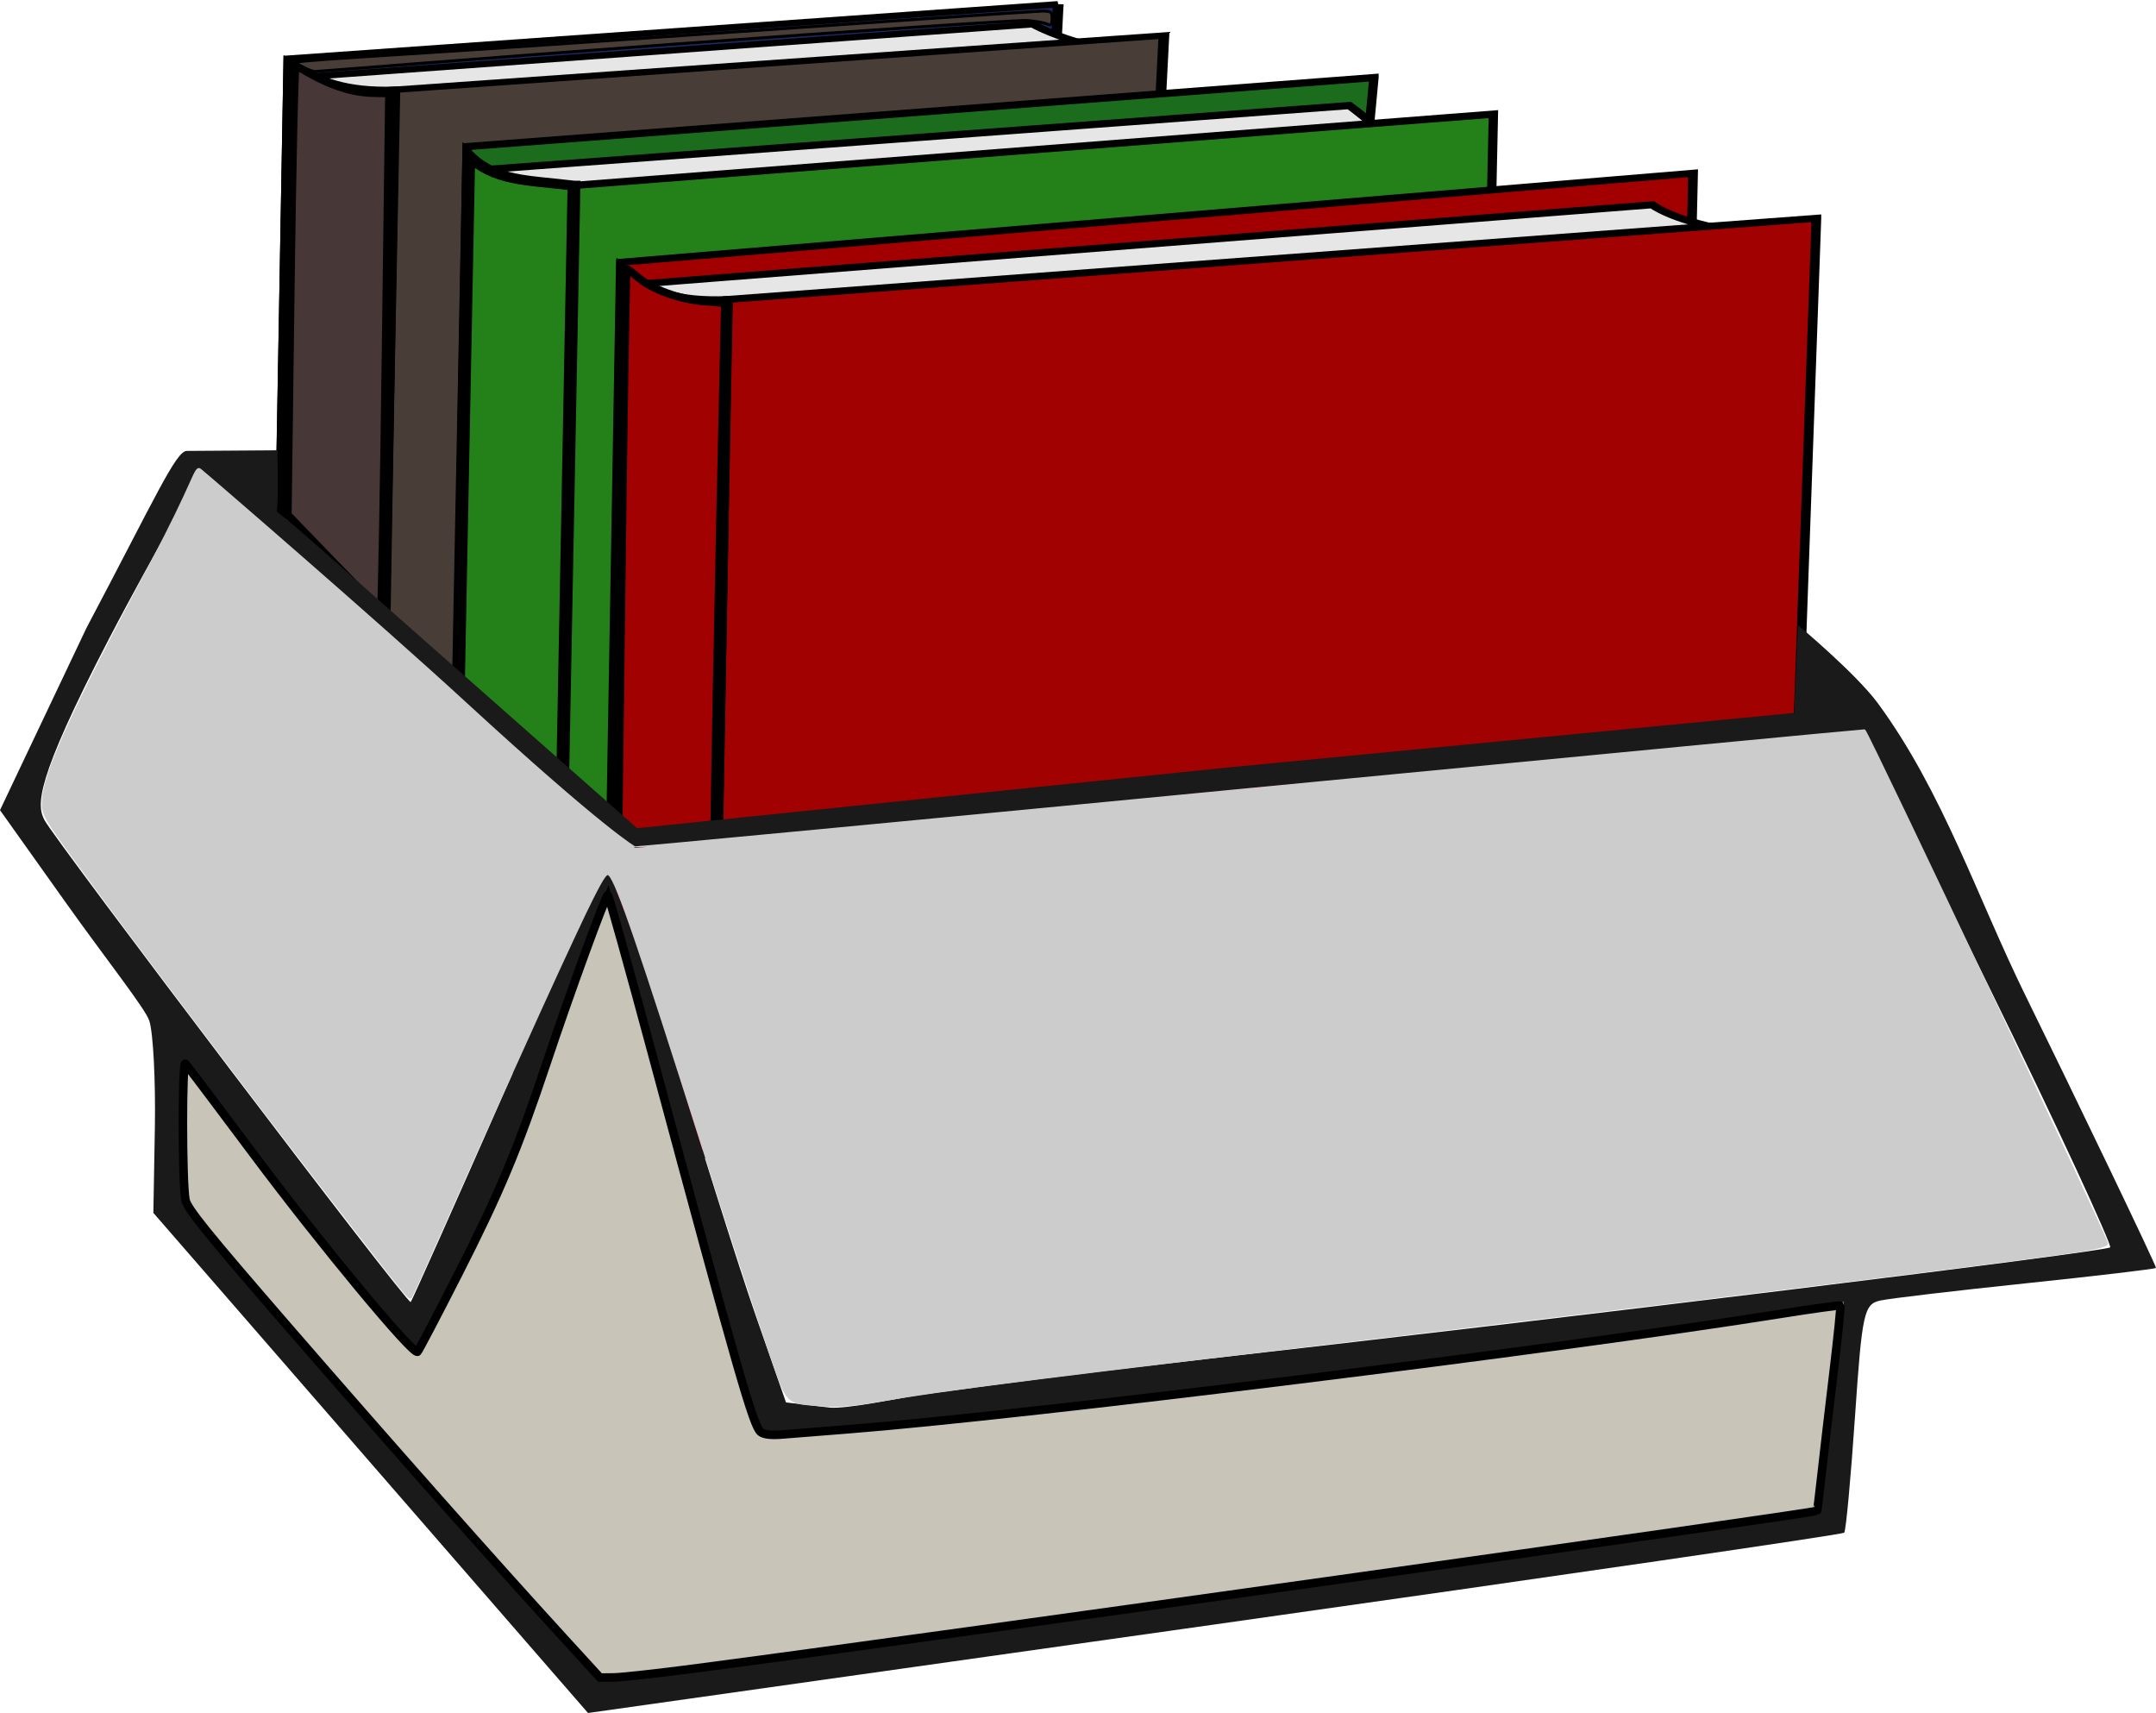 <?xml version="1.0" encoding="UTF-8" standalone="no"?>
<!-- Created with Inkscape (http://www.inkscape.org/) -->

<svg
   xmlns:dc="http://purl.org/dc/elements/1.1/"
   xmlns:cc="http://creativecommons.org/ns#"
   xmlns:rdf="http://www.w3.org/1999/02/22-rdf-syntax-ns#"
   xmlns:svg="http://www.w3.org/2000/svg"
   xmlns="http://www.w3.org/2000/svg"
   xmlns:sodipodi="http://sodipodi.sourceforge.net/DTD/sodipodi-0.dtd"
   xmlns:inkscape="http://www.inkscape.org/namespaces/inkscape"
   width="283.059"
   height="224.863"
   id="svg3689"
   version="1.1"
   inkscape:version="0.48.3.1 r9886"
   sodipodi:docname="New document 2">
  <defs
     id="defs3691" />
  <sodipodi:namedview
     id="base"
     pagecolor="#ffffff"
     bordercolor="#666666"
     borderopacity="1.0"
     inkscape:pageopacity="0.0"
     inkscape:pageshadow="2"
     inkscape:zoom="0.35"
     inkscape:cx="167.95821"
     inkscape:cy="-201.85445"
     inkscape:document-units="px"
     inkscape:current-layer="layer1"
     showgrid="false"
     fit-margin-top="0"
     fit-margin-left="0"
     fit-margin-right="0"
     fit-margin-bottom="0"
     inkscape:window-width="1861"
     inkscape:window-height="1056"
     inkscape:window-x="59"
     inkscape:window-y="24"
     inkscape:window-maximized="1" />
  <g
     inkscape:label="Layer 1"
     inkscape:groupmode="layer"
     id="layer1"
     transform="translate(-207.042,-105.645)">
    <g
       id="g2139"
       transform="matrix(-2.266,-0.025,-0.024,1.34,491.305,90.759)"
       inkscape:export-filename="/home/luxem/Dropbox/Collector-Webpage/images/header.png"
       inkscape:export-xdpi="46.406799"
       inkscape:export-ydpi="46.406799"
       style="stroke:#000000;stroke-width:0.618;stroke-miterlimit:2.5;stroke-opacity:1;stroke-dasharray:none">
      <path
         inkscape:connector-curvature="0"
         d="m 64,12.718 44.513,6.154 0,69.744 L 65.436,85.128 64,12.718 z"
         id="path1389"
         style="fill:#1b2b65;fill-opacity:1;fill-rule:evenodd;stroke:#000000;stroke-width:0.618;stroke-miterlimit:2.5;stroke-opacity:1;stroke-dasharray:none" />
      <path
         inkscape:connector-curvature="0"
         d="m 59.487,17.436 c 2.39,-0.369 4.645,-1.551 5.953,-2.732 l 42.034,5.944 -5.115,3.557 -42.872,-6.769 z"
         id="path2119"
         sodipodi:nodetypes="ccccc"
         style="fill:#e6e6e6;fill-opacity:1;fill-rule:evenodd;stroke:#000000;stroke-width:0.618;stroke-miterlimit:2.5;stroke-opacity:1;stroke-dasharray:none" />
      <path
         d="m 57.846,15.667 44.538,6.148 -0.047,69.673 -43.056,-3.484 z"
         id="path2117"
         style="fill:#483e37;fill-opacity:1;fill-rule:evenodd;stroke:#000000;stroke-width:0.618;stroke-miterlimit:2.5;stroke-opacity:1;stroke-dasharray:none"
         inkscape:connector-curvature="0"
         sodipodi:nodetypes="ccccc" />
      <path
         d="m 102.334,21.809 c 2.906,0.194 4.452,-0.816 6.179,-2.525 l -0.01,69.331 -6.1,2.872 -0.069,-69.678 z"
         id="path2121"
         sodipodi:nodetypes="cccccc"
         style="fill:#1c2f6f;fill-opacity:1;fill-rule:evenodd;stroke:#000000;stroke-width:0.618;stroke-miterlimit:2.5;stroke-opacity:1;stroke-dasharray:none"
         inkscape:connector-curvature="0" />
    </g>
    <g
       id="g2871"
       transform="matrix(-2.195,-0.025,-0.03,1.692,507.127,95.667)"
       inkscape:export-filename="/home/luxem/Dropbox/Collector-Webpage/images/header.png"
       inkscape:export-xdpi="46.406799"
       inkscape:export-ydpi="46.406799"
       style="stroke:#000000;stroke-width:0.559;stroke-miterlimit:2.5;stroke-opacity:1;stroke-dasharray:none">
      <path
         inkscape:connector-curvature="0"
         d="m 54.359,12.718 54.154,6.154 0,69.744 -49.846,-2.667 -4.308,-73.231 z"
         id="path2873"
         sodipodi:nodetypes="ccccc"
         style="fill:#1b6d1d;fill-opacity:1;fill-rule:evenodd;stroke:#000000;stroke-width:0.559;stroke-miterlimit:2.5;stroke-opacity:1;stroke-dasharray:none" />
      <path
         inkscape:connector-curvature="0"
         d="m 51.282,17.846 c 2.39,-0.369 3.209,-1.756 4.517,-2.937 l 51.675,5.739 -5.115,3.557 -51.077,-6.359 z"
         id="path2875"
         sodipodi:nodetypes="ccccc"
         style="fill:#e6e6e6;fill-opacity:1;fill-rule:evenodd;stroke:#000000;stroke-width:0.559;stroke-miterlimit:2.5;stroke-opacity:1;stroke-dasharray:none" />
      <path
         d="m 47.179,15.447 54.992,6.354 0,69.686 -54.788,-3.484 -0.204,-72.556 z"
         id="path2877"
         sodipodi:nodetypes="ccccc"
         style="fill:#248019;fill-opacity:1;fill-rule:evenodd;stroke:#000000;stroke-width:0.559;stroke-miterlimit:2.5;stroke-opacity:1;stroke-dasharray:none"
         inkscape:connector-curvature="0" />
      <path
         d="m 102.084,21.809 c 2.87,-0.406 4.695,-0.258 6.324,-2.23 l 0.099,69.036 -6.351,2.872 -0.072,-69.678 z"
         id="path2879"
         sodipodi:nodetypes="cccccc"
         style="fill:#248019;fill-opacity:1;fill-rule:evenodd;stroke:#000000;stroke-width:0.769;stroke-miterlimit:2.5;stroke-opacity:1;stroke-dasharray:none"
         inkscape:connector-curvature="0" />
    </g>
    <g
       id="g2881"
       transform="matrix(-2.239,-0.025,-0.028,1.615,531.798,112.3)"
       inkscape:export-filename="/home/luxem/Dropbox/Collector-Webpage/images/header.png"
       inkscape:export-xdpi="46.406799"
       inkscape:export-ydpi="46.406799"
       style="stroke:#000000;stroke-width:0.567;stroke-miterlimit:2.5;stroke-opacity:1;stroke-dasharray:none">
      <path
         d="m 45.634,10.667 62.769,8.205 0,69.744 -62.455,-2.462 z"
         id="path2883"
         sodipodi:nodetypes="ccccc"
         style="fill:#a20000;fill-opacity:1;fill-rule:evenodd;stroke:#000000;stroke-width:0.567;stroke-miterlimit:2.5;stroke-opacity:1;stroke-dasharray:none"
         inkscape:connector-curvature="0" />
      <path
         inkscape:connector-curvature="0"
         d="m 41.846,15.59 c 2.39,-0.369 4.85,-1.141 6.158,-2.322 l 59.47,7.38 -5.115,3.557 -60.513,-8.615 z"
         id="path2885"
         sodipodi:nodetypes="ccccc"
         style="fill:#e6e6e6;fill-opacity:1;fill-rule:evenodd;stroke:#000000;stroke-width:0.567;stroke-miterlimit:2.5;stroke-opacity:1;stroke-dasharray:none" />
      <path
         d="m 38.359,14.216 63.75,7.584 0,69.687 -62.728,-1e-6 -1.022,-77.271 z"
         id="path2887"
         sodipodi:nodetypes="ccccc"
         style="fill:#a20101;fill-opacity:1;fill-rule:evenodd;stroke:#000000;stroke-width:0.567;stroke-miterlimit:2.5;stroke-opacity:1;stroke-dasharray:none"
         inkscape:connector-curvature="0" />
      <path
         d="m 102.084,21.809 c 2.932,0.194 4.714,-0.527 6.292,-2.498 l -0.069,69.305 -6.154,2.872 z"
         id="path2889"
         sodipodi:nodetypes="ccccc"
         style="fill:#b90000;fill-opacity:1;fill-rule:evenodd;stroke:#000000;stroke-width:0.567;stroke-miterlimit:2.5;stroke-opacity:1;stroke-dasharray:none"
         inkscape:connector-curvature="0" />
    </g>
    <path
       style="fill:#a20101;fill-opacity:1;stroke:#000000;stroke-width:1.025;stroke-miterlimit:2.5;stroke-opacity:1;stroke-dasharray:none;stroke-dashoffset:0"
       d="m 299.83,225.435 0.86,-0.182 0.142,-11.391 c 0.078,-6.265 0.414,-24.132 0.746,-39.704 l 0.637,-28.724 -2.662,-0.217 c -3.371,-0.275 -6.868,-1.585 -8.65,-3.089 -0.766,-0.646 -1.47,-1.176 -1.566,-1.178 -0.096,-1e-4 -0.38,16.612 -0.633,36.92 l -0.459,36.922 5.114,5.36 c 2.813,2.948 5.226,5.384 5.363,5.413 0.137,0.029 0.636,-0.029 1.108,-0.129 z"
       id="path4235"
       inkscape:connector-curvature="0"
       inkscape:export-filename="/home/luxem/Dropbox/Collector-Webpage/images/header.png"
       inkscape:export-xdpi="46"
       inkscape:export-ydpi="46"
       sodipodi:nodetypes="cccscsscscsccc" />
    <path
       style="fill:#483737;fill-opacity:1;stroke:#000000;stroke-width:1.02;stroke-miterlimit:2.5;stroke-opacity:1;stroke-dasharray:none;stroke-dashoffset:0"
       d="m 257.674,151.794 0.443,-33.893 -1.886,-0.029 c -3.223,-0.049 -6.333,-1.146 -10.355,-3.653 -0.156,-0.097 -0.458,13.141 -0.67,29.418 l -0.387,29.595 6.014,6.224 c 3.308,3.423 6.1,6.225 6.206,6.227 0.106,0.002 0.391,-15.249 0.635,-33.89 z"
       id="path4233"
       inkscape:connector-curvature="0"
       inkscape:export-filename="/home/luxem/Dropbox/Collector-Webpage/images/header.png"
       inkscape:export-xdpi="46"
       inkscape:export-ydpi="46" />
    <path
       style="fill:#1a1a1a"
       d="m 231.569,164.836 c -1.426,-0.018 -4.184,6.237 -13.182,23.256 l -11.345,23.9 8.749,12.293 c 5.09,7.151 10.345,13.785 10.854,15.351 0.509,1.566 0.837,7.882 0.729,14.034 l -0.196,11.187 28.532,32.825 28.532,32.825 82.261,-11.62 -1.7e-4,0 c 45.243,-6.391 82.442,-11.811 82.664,-12.045 0.222,-0.234 0.858,-7.076 1.413,-15.205 0.937,-13.727 1.177,-14.816 3.361,-15.282 1.294,-0.276 9.903,-1.292 19.133,-2.258 9.23,-0.966 16.891,-1.872 17.026,-2.014 0.134,-0.142 -11.301,-23.897 -17.139,-35.762 -6.317,-12.839 -10.833,-26.718 -19.357,-38.334 -2.88,-3.924 -10.514,-10.287 -10.514,-10.287 l -0.495,11.53 -74.834,7.212 -77.077,7.918 -42.051,-37.124 c -13.747,-12.136 -5.669,-2.514 -5.368,-3.817 0.353,-1.525 0.232,-4.363 0.204,-8.664 m 14.872,130.948 -26.886,-31.616 -0.766,-9.491 0.524,-9.716 2.147,2.555 c 1.43,1.702 8.47,11.345 15.888,21.253 l 12.431,14.438 8.603,-16.763 c 5.458,-10.633 9.597,-25.792 12.101,-32.455 l 4.553,-12.115 2.759,10.382 c 9.784,36.82 16.396,60.635 17.064,61.458 1.369,1.687 103.956,-10.468 138.091,-16.361 l 4.24,-0.732 -1.824,14.606 -1.394,13.049 -77.981,11.182 c -43.438,6.229 -79.851,10.832 -81.183,10.894 -1.773,0.082 -7.751,-7.894 -28.369,-30.57 z m 47.93,-17.332 c -2.392,-6.858 -7.36,-22.854 -11.301,-35.459 -3.941,-12.605 -7.632,-22.764 -8.202,-22.574 -0.57,0.19 -6.544,12.85 -13.275,28.133 -6.731,15.284 -12.369,27.925 -12.528,28.093 -0.396,0.417 -46.484,-60.344 -48.054,-63.218 -1.072,-1.963 -1.349,-5.009 8.426,-23.815 6.311,-12.141 12.225,-21.673 11.596,-22.269 -5.7e-4,0.022 10.753,9.2 23.461,20.922 33.888,31.262 30.7,28.78 36.511,28.421 2.767,-0.171 36.505,-3.409 74.972,-7.195 -0.15,-0.14 84.005,-7.385 84.005,-7.385 l 16.238,33.043 c 9.123,18.564 16.215,34.053 15.967,34.314 -0.541,0.57 -71.021,9.258 -121.779,15.017 -18.83,2.136 -32.525,4.101 -34.372,4.338 -1.848,0.237 -9.79,1.938 -12.031,1.673 l -5.669,-0.672 z"
       id="path3131-2"
       inkscape:connector-curvature="0"
       sodipodi:nodetypes="cscsssccccccssscaaccccsscscccsscsscssscccssssssscsscssccssssscss"
       inkscape:export-filename="/home/luxem/Dropbox/Collector-Webpage/images/header.png"
       inkscape:export-xdpi="46.406799"
       inkscape:export-ydpi="46.406799" />
    <path
       style="fill:#c8c4b7;stroke:#000000;stroke-width:1.119;stroke-miterlimit:2.5;stroke-opacity:1;stroke-dasharray:none"
       d="m 298.808,324.595 c 28.595,-3.754 146.454,-20.317 146.792,-20.629 0.039,-0.036 0.314,-2.258 0.611,-4.937 0.297,-2.679 1.003,-8.691 1.568,-13.36 0.565,-4.669 0.958,-8.554 0.874,-8.635 -0.085,-0.08 -3.631,0.409 -7.88,1.087 -29.339,4.682 -99.055,13.308 -122.322,15.136 -3.589,0.282 -7.509,0.593 -8.711,0.692 -1.459,0.12 -2.396,0.011 -2.819,-0.326 -0.988,-0.789 -2.907,-7.47 -14.249,-49.602 -3.09,-11.479 -5.711,-20.872 -5.823,-20.873 -0.29,-0.002 -4.944,12.743 -8.021,21.963 -3.813,11.428 -6.214,17.154 -11.724,27.969 -2.718,5.335 -5.078,9.836 -5.245,10.003 -0.535,0.535 -12.759,-14.198 -21.55,-25.973 -4.696,-6.291 -8.714,-11.615 -8.928,-11.833 -0.437,-0.444 -0.432,15.372 0.006,17.839 0.206,1.162 2.807,4.38 13.536,16.752 13.36,15.406 27.209,31.041 36.095,40.75 l 4.793,5.237 1.846,-0.019 c 1.015,-0.011 6.033,-0.569 11.15,-1.24 z"
       id="path3151-8"
       inkscape:connector-curvature="0"
       inkscape:export-filename="/home/luxem/Dropbox/Collector-Webpage/images/header.png"
       inkscape:export-xdpi="46.406799"
       inkscape:export-ydpi="46.406799" />
    <path
       style="fill:#cccccc;stroke:#cccccc;stroke-width:0.393;stroke-opacity:1"
       d="m 321.69,289.594 c 9.962,-1.701 19.024,-2.841 81.354,-10.239 37.925,-4.501 65.219,-7.879 76.303,-9.445 2.341,-0.331 4.261,-0.787 4.266,-1.014 0.014,-0.617 -31.11,-66.456 -31.819,-67.31 -0.033,-0.039 -36.104,3.403 -80.159,7.651 -44.055,4.247 -81.286,7.778 -81.266,7.707 0,0 -3.958,-2.136 -22.41,-19.095 -11.38,-10.459 -33.16,-29.277 -34.67,-30.51 -0.571,-0.466 -0.702,1.633 -6.403,12.337 -10.349,19.43 -14.014,27.502 -14.158,31.184 -0.066,1.669 0.196,2.118 5.257,9.02 7.263,9.905 22.368,29.868 32.705,43.223 9.64,12.455 10.073,12.994 10.274,12.785 0.08,-0.083 2.434,-5.306 5.232,-11.607 8.178,-18.415 16.484,-36.656 18.511,-40.653 1.583,-3.121 1.962,-3.62 2.398,-3.162 1.059,1.113 3.868,9.299 12.299,35.849 3.151,9.922 6.901,21.43 8.334,25.573 2.925,8.457 2.294,7.744 7.229,8.188 1.667,0.15 4.014,-0.018 6.722,-0.48 z"
       id="path3153-2"
       inkscape:connector-curvature="0"
       inkscape:export-filename="/home/luxem/Dropbox/Collector-Webpage/images/header.png"
       inkscape:export-xdpi="46.406799"
       inkscape:export-ydpi="46.406799"
       sodipodi:nodetypes="cssscscssscsscssssssc" />
    <path
       style="fill:#483e37;fill-opacity:1;stroke:#000000;stroke-width:0.386;stroke-miterlimit:2.5;stroke-opacity:1;stroke-dasharray:none;stroke-dashoffset:0"
       d="m 294.705,111.504 c 24.864,-1.817 46.081,-3.242 47.15,-3.166 1.069,0.075 2.247,0.277 2.619,0.447 0.549,0.252 0.679,0.123 0.694,-0.689 0.016,-0.876 -0.139,-0.999 -1.247,-0.997 -0.696,9.7e-4 -23.253,1.534 -50.128,3.406 -41.006,2.856 -48.778,3.039 -47.908,3.442 0.57,0.264 1.875,1.098 2.561,1.081 0.686,-0.016 21.395,-1.707 46.259,-3.524 z"
       id="path4231"
       inkscape:connector-curvature="0"
       inkscape:export-filename="/home/luxem/Dropbox/Collector-Webpage/images/header.png"
       inkscape:export-xdpi="46"
       inkscape:export-ydpi="46"
       sodipodi:nodetypes="scsccsccs" />
  </g>
</svg>

